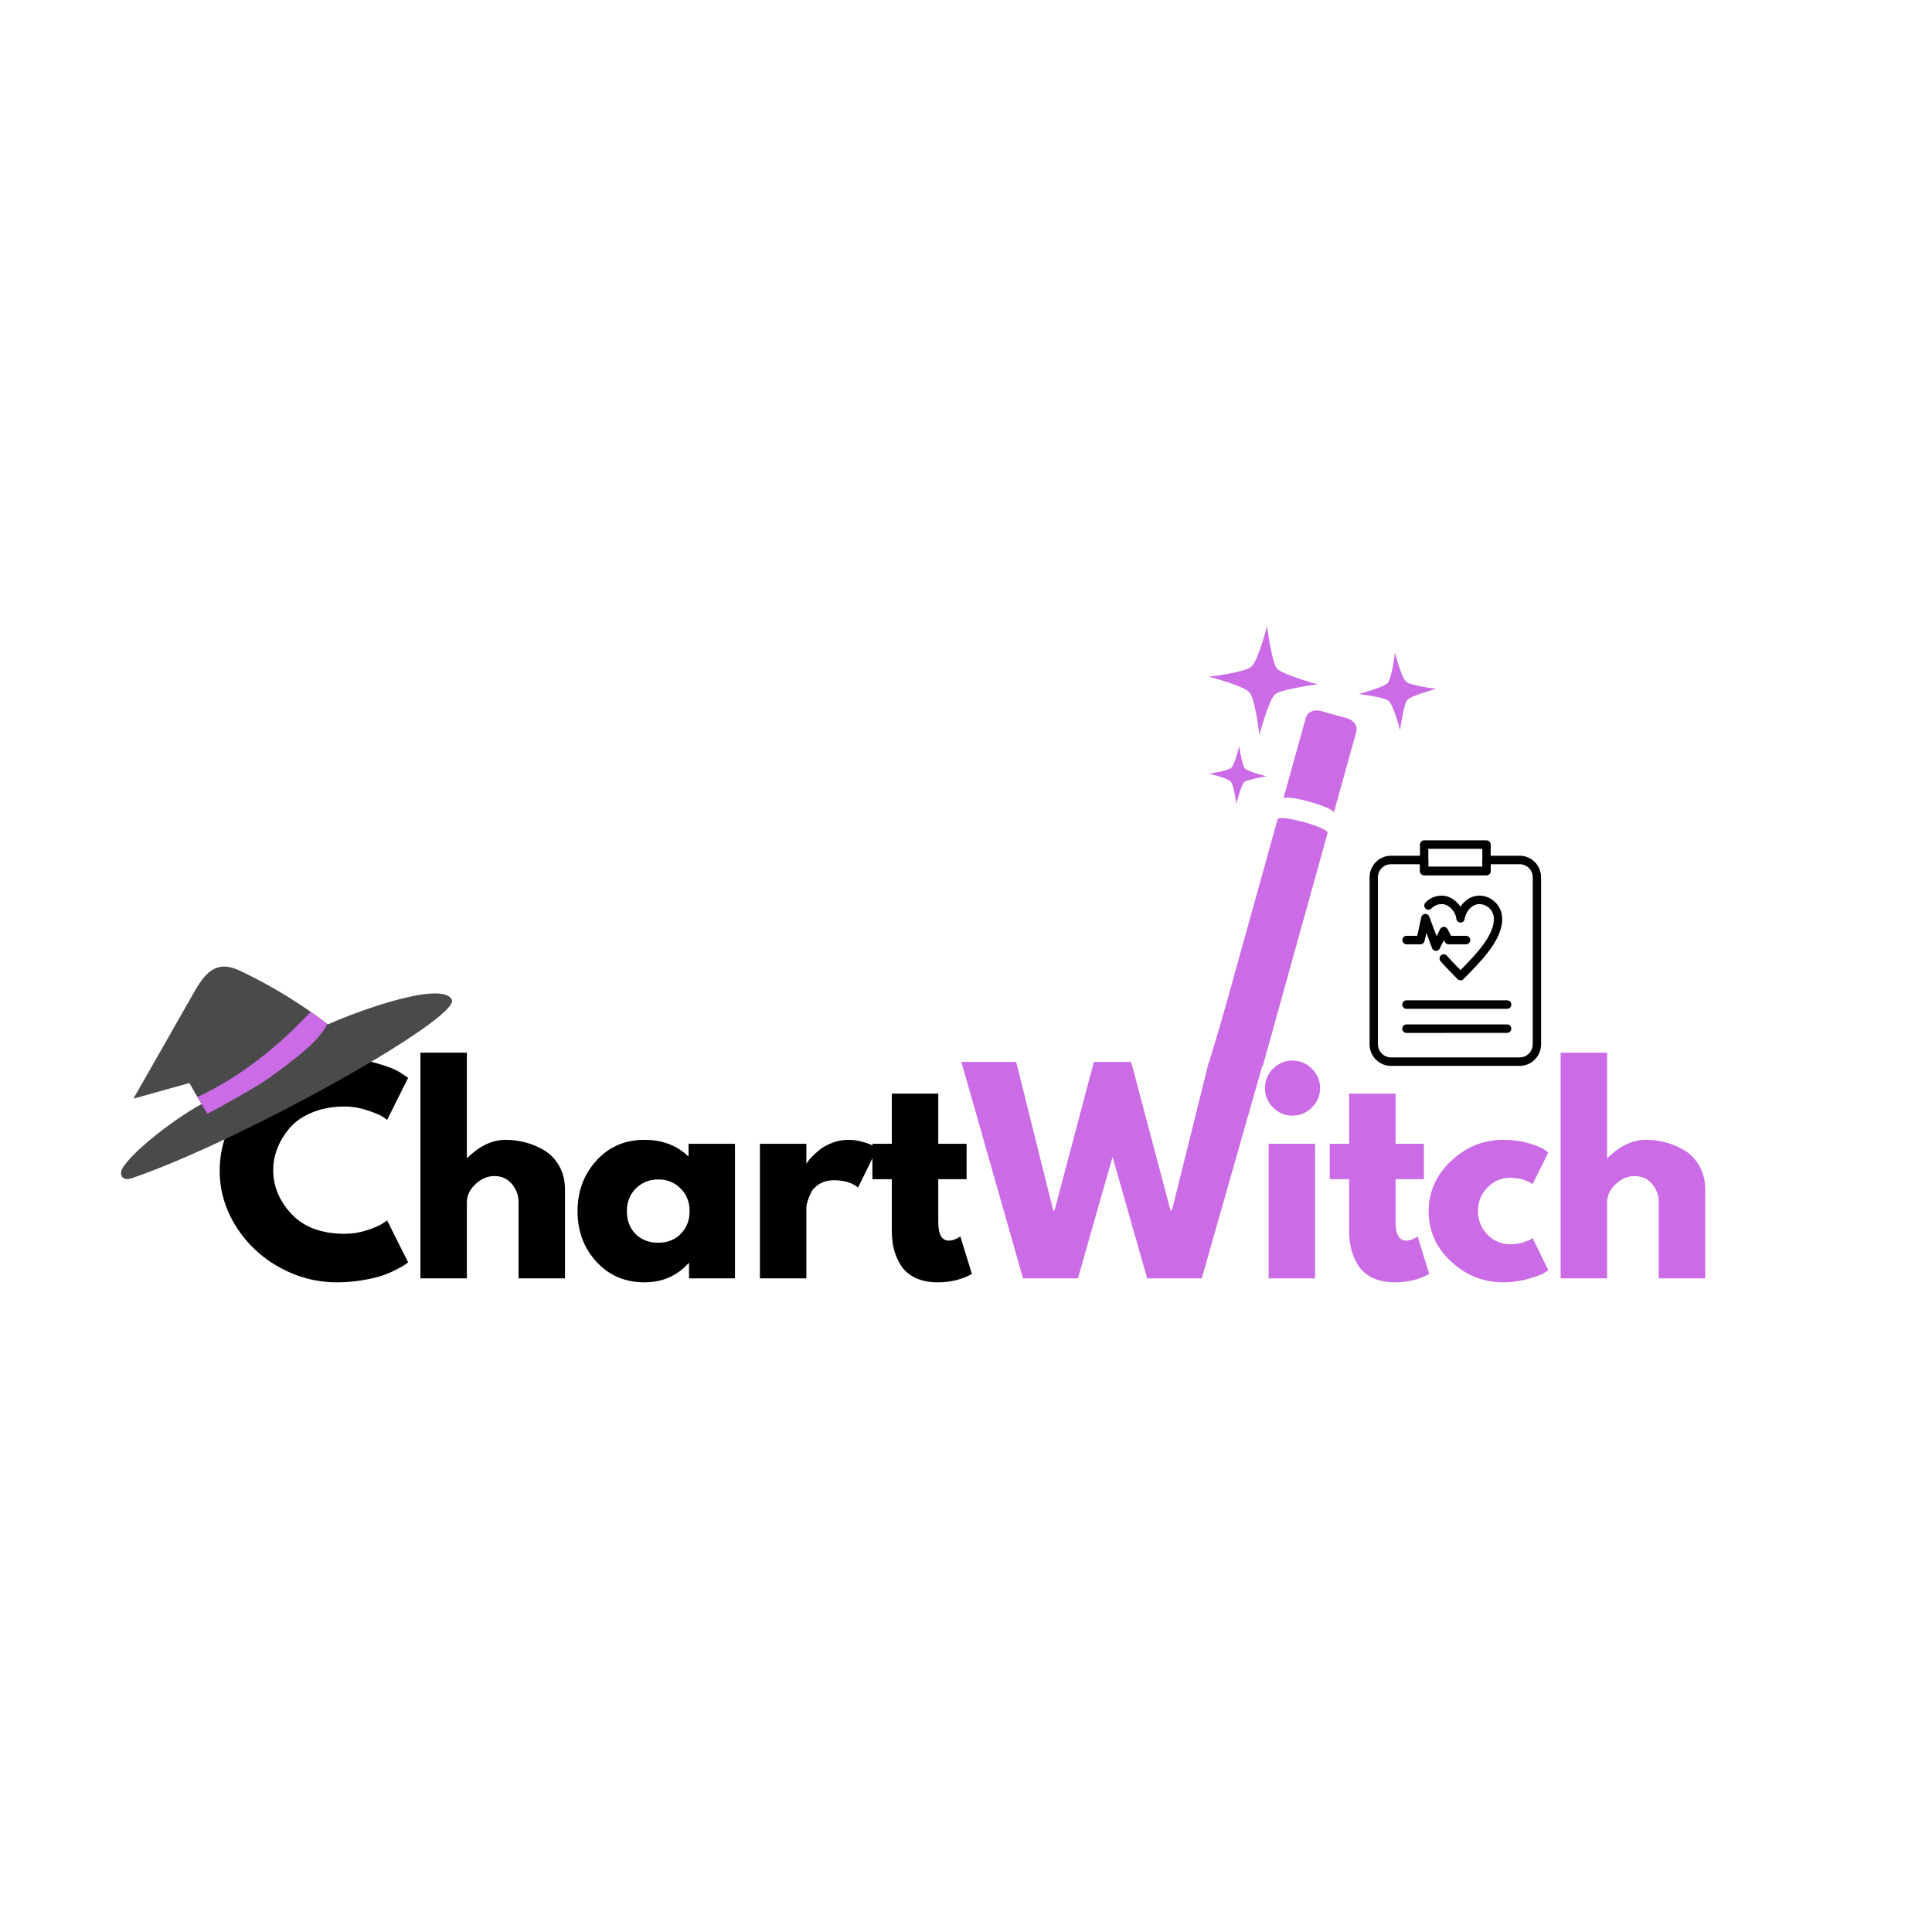 <svg xmlns="http://www.w3.org/2000/svg" xmlns:xlink="http://www.w3.org/1999/xlink" width="500" zoomAndPan="magnify" viewBox="0 0 375 375" height="500" preserveAspectRatio="xMidYMid meet" version="1.0"><defs><g/><clipPath id="ca2b425c2a"><path d="M 249 137 L 264 137 L 264 158 L 249 158 Z M 249 137 " clip-rule="nonzero"/></clipPath><clipPath id="aa6227b373"><path d="M 202.484 145.961 L 265.566 110.34 L 301.973 174.805 L 238.891 210.43 Z M 202.484 145.961 " clip-rule="nonzero"/></clipPath><clipPath id="96dcb6ca36"><path d="M 265.598 110.32 L 202.52 145.941 L 238.922 210.41 L 302.004 174.789 Z M 265.598 110.32 " clip-rule="nonzero"/></clipPath><clipPath id="dd222c49b1"><path d="M 235 158 L 258 158 L 258 208 L 235 208 Z M 235 158 " clip-rule="nonzero"/></clipPath><clipPath id="a8f45b1b33"><path d="M 202.484 145.961 L 265.566 110.34 L 301.973 174.805 L 238.891 210.43 Z M 202.484 145.961 " clip-rule="nonzero"/></clipPath><clipPath id="6b99e2dc90"><path d="M 265.598 110.32 L 202.52 145.941 L 238.922 210.41 L 302.004 174.789 Z M 265.598 110.32 " clip-rule="nonzero"/></clipPath><clipPath id="45d47ff563"><path d="M 263 126 L 279 126 L 279 142 L 263 142 Z M 263 126 " clip-rule="nonzero"/></clipPath><clipPath id="4e8d068677"><path d="M 202.484 145.961 L 265.566 110.34 L 301.973 174.805 L 238.891 210.43 Z M 202.484 145.961 " clip-rule="nonzero"/></clipPath><clipPath id="ddfb7a3253"><path d="M 265.598 110.32 L 202.52 145.941 L 238.922 210.41 L 302.004 174.789 Z M 265.598 110.32 " clip-rule="nonzero"/></clipPath><clipPath id="c031c31d99"><path d="M 234 121 L 256 121 L 256 143 L 234 143 Z M 234 121 " clip-rule="nonzero"/></clipPath><clipPath id="feeff9a120"><path d="M 202.484 145.961 L 265.566 110.34 L 301.973 174.805 L 238.891 210.43 Z M 202.484 145.961 " clip-rule="nonzero"/></clipPath><clipPath id="8a7d5eadd7"><path d="M 265.598 110.32 L 202.52 145.941 L 238.922 210.41 L 302.004 174.789 Z M 265.598 110.32 " clip-rule="nonzero"/></clipPath><clipPath id="0df0529b5c"><path d="M 234 144 L 246 144 L 246 157 L 234 157 Z M 234 144 " clip-rule="nonzero"/></clipPath><clipPath id="c54ce95778"><path d="M 202.484 145.961 L 265.566 110.34 L 301.973 174.805 L 238.891 210.43 Z M 202.484 145.961 " clip-rule="nonzero"/></clipPath><clipPath id="eec06e61e4"><path d="M 265.598 110.32 L 202.52 145.941 L 238.922 210.41 L 302.004 174.789 Z M 265.598 110.32 " clip-rule="nonzero"/></clipPath><clipPath id="21513bda70"><path d="M 275 163.105 L 290 163.105 L 290 170 L 275 170 Z M 275 163.105 " clip-rule="nonzero"/></clipPath><clipPath id="306896a4c2"><path d="M 265.762 166 L 299.195 166 L 299.195 206.891 L 265.762 206.891 Z M 265.762 166 " clip-rule="nonzero"/></clipPath><clipPath id="a2b2aab92f"><path d="M 23.508 187.395 L 88 187.395 L 88 229 L 23.508 229 Z M 23.508 187.395 " clip-rule="nonzero"/></clipPath><clipPath id="f10a7275b5"><path d="M 234 192 L 244 192 L 244 209 L 234 209 Z M 234 192 " clip-rule="nonzero"/></clipPath><clipPath id="27511da9a5"><path d="M 238.848 192.328 L 247.23 194.855 L 243.098 208.574 L 234.711 206.047 Z M 238.848 192.328 " clip-rule="nonzero"/></clipPath><clipPath id="e17ae6eb6d"><path d="M 238.848 192.328 L 247.23 194.855 L 243.098 208.574 L 234.711 206.047 Z M 238.848 192.328 " clip-rule="nonzero"/></clipPath></defs><g clip-path="url(#ca2b425c2a)"><g clip-path="url(#aa6227b373)"><g clip-path="url(#96dcb6ca36)"><path fill="#cb6ce6" d="M 254.207 155.621 C 254.133 155.602 254.059 155.582 253.984 155.562 C 251.605 154.918 249.23 154.543 249.082 155.062 L 253.473 139.281 C 253.773 138.211 255.047 137.629 256.32 137.98 L 261.504 139.426 C 262.777 139.777 263.57 140.938 263.27 142.008 L 258.879 157.785 C 258.965 157.461 258.125 156.984 256.91 156.508 C 256.121 156.199 255.172 155.891 254.207 155.621 Z M 254.207 155.621 " fill-opacity="1" fill-rule="nonzero"/></g></g></g><g clip-path="url(#dd222c49b1)"><g clip-path="url(#a8f45b1b33)"><g clip-path="url(#6b99e2dc90)"><path fill="#cb6ce6" d="M 247.98 159.023 C 248.125 158.512 250.441 158.871 252.785 159.496 L 252.789 159.48 L 253.012 159.543 C 255.453 160.223 257.824 161.168 257.684 161.707 L 245.023 207.219 C 243.398 206.957 241.801 206.586 240.227 206.105 L 240.223 206.121 C 240.223 206.121 236.934 204.977 235.398 204.25 Z M 247.98 159.023 " fill-opacity="1" fill-rule="nonzero"/></g></g></g><g clip-path="url(#45d47ff563)"><g clip-path="url(#4e8d068677)"><g clip-path="url(#ddfb7a3253)"><path fill="#cb6ce6" d="M 263.723 134.695 C 263.723 134.695 268.547 133.469 269.367 132.535 C 270.184 131.598 270.762 126.656 270.762 126.656 C 270.762 126.656 271.988 131.48 272.922 132.301 C 273.859 133.121 278.805 133.699 278.805 133.699 C 278.805 133.699 273.891 135.02 273.16 135.855 C 272.426 136.695 271.762 141.738 271.762 141.738 C 271.762 141.738 270.438 136.824 269.574 136.066 C 268.707 135.312 263.723 134.695 263.723 134.695 Z M 263.723 134.695 " fill-opacity="1" fill-rule="nonzero"/></g></g></g><g clip-path="url(#c031c31d99)"><g clip-path="url(#feeff9a120)"><g clip-path="url(#8a7d5eadd7)"><path fill="#cb6ce6" d="M 247.469 134.785 C 246.254 135.844 244.449 142.656 244.449 142.656 C 244.449 142.656 243.668 135.719 242.523 134.402 C 241.379 133.082 234.625 131.34 234.625 131.34 C 234.625 131.34 241.559 130.559 242.875 129.414 C 244.191 128.27 245.934 121.516 245.934 121.516 C 245.934 121.516 246.84 128.59 247.859 129.766 C 248.883 130.945 255.762 132.828 255.762 132.828 C 255.762 132.828 248.688 133.73 247.469 134.785 Z M 247.469 134.785 " fill-opacity="1" fill-rule="nonzero"/></g></g></g><g clip-path="url(#0df0529b5c)"><g clip-path="url(#c54ce95778)"><g clip-path="url(#eec06e61e4)"><path fill="#cb6ce6" d="M 245.871 150.688 C 245.871 150.688 242.129 151.25 241.496 151.828 C 240.863 152.402 239.988 156.035 239.988 156.035 C 239.988 156.035 239.492 152.367 238.867 151.684 C 238.246 151 234.645 150.156 234.645 150.156 C 234.645 150.156 238.309 149.66 238.996 149.035 C 239.68 148.414 240.523 144.809 240.523 144.809 C 240.523 144.809 241.086 148.551 241.641 149.16 C 242.199 149.773 245.871 150.688 245.871 150.688 Z M 245.871 150.688 " fill-opacity="1" fill-rule="nonzero"/></g></g></g><path fill="#000000" d="M 278.723 184.574 C 278.707 184.574 278.691 184.574 278.676 184.57 C 278.355 184.551 278.078 184.344 277.965 184.039 L 276.867 181.086 L 276.805 181.383 C 276.801 181.391 276.801 181.395 276.797 181.402 L 276.492 182.664 C 276.402 183.031 276.078 183.289 275.707 183.289 L 273.012 183.289 C 272.562 183.289 272.199 182.922 272.199 182.469 C 272.199 182.012 272.562 181.645 273.008 181.645 L 275.07 181.641 L 275.223 181.02 L 275.871 178.031 C 275.949 177.676 276.246 177.414 276.605 177.387 C 276.965 177.359 277.293 177.574 277.422 177.918 L 278.836 181.723 L 279.531 180.344 C 279.668 180.07 279.941 179.898 280.242 179.895 C 280.246 179.895 280.25 179.895 280.25 179.895 C 280.551 179.895 280.824 180.062 280.965 180.332 L 281.656 181.641 L 284.566 181.645 C 285.016 181.645 285.379 182.012 285.379 182.469 C 285.375 182.922 285.016 183.289 284.566 183.289 L 281.168 183.289 C 280.871 183.289 280.594 183.121 280.453 182.852 L 280.266 182.492 L 279.441 184.125 C 279.305 184.402 279.023 184.574 278.723 184.574 Z M 278.723 184.574 " fill-opacity="1" fill-rule="nonzero"/><path fill="#000000" d="M 283.484 190.289 C 283.277 190.289 283.07 190.211 282.914 190.047 C 281.867 188.984 280.68 187.781 279.621 186.594 C 279.32 186.254 279.348 185.734 279.68 185.43 C 280.008 185.125 280.52 185.148 280.824 185.488 C 281.668 186.438 282.605 187.406 283.484 188.301 C 286.762 184.965 289.961 181.543 289.961 178.363 C 289.961 176.777 288.691 175.488 287.129 175.488 C 285.785 175.488 284.562 176.734 284.281 178.387 C 284.215 178.797 283.859 179.086 283.449 179.07 C 283.043 179.051 282.711 178.73 282.676 178.32 C 282.566 177.035 281.277 175.484 279.844 175.484 C 279.086 175.484 278.371 175.789 277.832 176.336 C 277.516 176.66 277.004 176.66 276.688 176.34 C 276.371 176.02 276.371 175.496 276.684 175.176 C 277.527 174.312 278.648 173.84 279.844 173.84 C 281.34 173.84 282.672 174.781 283.484 175.996 C 284.32 174.676 285.656 173.84 287.129 173.84 C 289.582 173.84 291.578 175.871 291.578 178.363 C 291.578 182.41 287.754 186.293 284.055 190.047 C 283.898 190.211 283.691 190.289 283.484 190.289 Z M 283.484 190.289 " fill-opacity="1" fill-rule="nonzero"/><g clip-path="url(#21513bda70)"><path fill="#000000" d="M 288.531 169.883 L 276.426 169.883 C 275.977 169.883 275.617 169.516 275.617 169.059 L 275.617 163.934 C 275.617 163.477 275.977 163.109 276.426 163.109 L 288.531 163.109 C 288.98 163.109 289.344 163.477 289.344 163.934 L 289.344 169.059 C 289.344 169.516 288.98 169.883 288.531 169.883 Z M 277.234 168.238 L 287.723 168.238 L 287.723 164.754 L 277.234 164.754 Z M 277.234 168.238 " fill-opacity="1" fill-rule="nonzero"/></g><g clip-path="url(#306896a4c2)"><path fill="#000000" d="M 294.992 206.883 L 269.969 206.883 C 267.688 206.883 265.832 205 265.832 202.68 L 265.832 170.301 C 265.832 167.984 267.688 166.098 269.969 166.098 L 276.426 166.098 C 276.871 166.098 277.234 166.465 277.234 166.922 L 277.234 168.238 L 287.723 168.238 L 287.723 166.922 C 287.723 166.469 288.086 166.098 288.531 166.098 L 294.992 166.098 C 297.273 166.098 299.125 167.984 299.125 170.301 L 299.125 202.68 C 299.125 205 297.273 206.883 294.992 206.883 Z M 269.969 167.746 C 268.582 167.746 267.453 168.891 267.453 170.301 L 267.453 202.68 C 267.453 204.09 268.582 205.238 269.969 205.238 L 294.992 205.238 C 296.379 205.238 297.504 204.09 297.504 202.68 L 297.504 170.301 C 297.504 168.891 296.379 167.746 294.992 167.746 L 289.344 167.746 L 289.344 169.059 C 289.344 169.516 288.98 169.883 288.531 169.883 L 276.426 169.883 C 275.977 169.883 275.617 169.516 275.617 169.059 L 275.617 167.746 Z M 269.969 167.746 " fill-opacity="1" fill-rule="nonzero"/></g><path fill="#000000" d="M 272.992 195.812 C 272.547 195.812 272.184 195.441 272.184 194.988 C 272.184 194.535 272.547 194.164 272.992 194.164 L 292.539 194.164 C 292.988 194.164 293.352 194.531 293.352 194.984 C 293.352 195.441 292.988 195.809 292.539 195.809 Z M 272.992 195.812 " fill-opacity="1" fill-rule="nonzero"/><path fill="#000000" d="M 272.988 200.488 C 272.539 200.488 272.176 200.121 272.176 199.664 C 272.176 199.211 272.539 198.844 272.988 198.84 L 292.535 198.836 C 292.98 198.836 293.344 199.203 293.344 199.66 C 293.344 200.113 292.98 200.48 292.535 200.48 Z M 272.988 200.488 " fill-opacity="1" fill-rule="nonzero"/><g fill="#000000" fill-opacity="1"><g transform="translate(41.469, 248.132)"><g><path d="M 25.422 -8.656 C 26.879 -8.656 28.297 -8.875 29.672 -9.312 C 31.047 -9.758 32.055 -10.188 32.703 -10.594 L 33.672 -11.25 L 37.75 -3.109 C 37.613 -3.004 37.426 -2.863 37.188 -2.688 C 36.945 -2.52 36.395 -2.207 35.531 -1.75 C 34.664 -1.289 33.738 -0.891 32.75 -0.547 C 31.77 -0.211 30.477 0.086 28.875 0.359 C 27.281 0.629 25.633 0.766 23.938 0.766 C 20.031 0.766 16.328 -0.191 12.828 -2.109 C 9.336 -4.023 6.52 -6.664 4.375 -10.031 C 2.238 -13.395 1.172 -17.031 1.172 -20.938 C 1.172 -23.883 1.797 -26.719 3.047 -29.438 C 4.305 -32.156 5.977 -34.484 8.062 -36.422 C 10.156 -38.359 12.594 -39.898 15.375 -41.047 C 18.164 -42.203 21.02 -42.781 23.938 -42.781 C 26.656 -42.781 29.16 -42.457 31.453 -41.812 C 33.742 -41.176 35.363 -40.535 36.312 -39.891 L 37.75 -38.922 L 33.672 -30.766 C 33.43 -30.973 33.07 -31.219 32.594 -31.5 C 32.125 -31.789 31.176 -32.172 29.75 -32.641 C 28.32 -33.117 26.879 -33.359 25.422 -33.359 C 23.109 -33.359 21.035 -32.984 19.203 -32.234 C 17.367 -31.492 15.914 -30.508 14.844 -29.281 C 13.781 -28.062 12.969 -26.75 12.406 -25.344 C 11.844 -23.938 11.562 -22.5 11.562 -21.031 C 11.562 -17.844 12.758 -14.984 15.156 -12.453 C 17.551 -9.922 20.973 -8.656 25.422 -8.656 Z M 25.422 -8.656 "/></g></g></g><g fill="#000000" fill-opacity="1"><g transform="translate(78.541, 248.132)"><g><path d="M 3.062 0 L 3.062 -43.812 L 12.078 -43.812 L 12.078 -23.375 L 12.172 -23.375 C 14.516 -25.719 17.008 -26.891 19.656 -26.891 C 20.945 -26.891 22.227 -26.719 23.5 -26.375 C 24.781 -26.039 26.004 -25.516 27.172 -24.797 C 28.348 -24.086 29.301 -23.078 30.031 -21.766 C 30.758 -20.461 31.125 -18.945 31.125 -17.219 L 31.125 0 L 22.109 0 L 22.109 -14.766 C 22.109 -16.129 21.676 -17.316 20.812 -18.328 C 19.945 -19.348 18.816 -19.859 17.422 -19.859 C 16.066 -19.859 14.836 -19.332 13.734 -18.281 C 12.629 -17.227 12.078 -16.055 12.078 -14.766 L 12.078 0 Z M 3.062 0 "/></g></g></g><g fill="#000000" fill-opacity="1"><g transform="translate(110.928, 248.132)"><g><path d="M 4.828 -3.234 C 2.391 -5.898 1.172 -9.164 1.172 -13.031 C 1.172 -16.906 2.391 -20.18 4.828 -22.859 C 7.273 -25.547 10.383 -26.891 14.156 -26.891 C 17.625 -26.891 20.477 -25.805 22.719 -23.641 L 22.719 -26.125 L 31.734 -26.125 L 31.734 0 L 22.812 0 L 22.812 -2.953 L 22.719 -2.953 C 20.477 -0.473 17.625 0.766 14.156 0.766 C 10.383 0.766 7.273 -0.566 4.828 -3.234 Z M 12.5 -17.469 C 11.332 -16.312 10.75 -14.832 10.75 -13.031 C 10.75 -11.238 11.305 -9.77 12.422 -8.625 C 13.547 -7.488 15.023 -6.922 16.859 -6.922 C 18.629 -6.922 20.082 -7.5 21.219 -8.656 C 22.352 -9.812 22.922 -11.273 22.922 -13.047 C 22.922 -14.836 22.332 -16.312 21.156 -17.469 C 19.988 -18.625 18.555 -19.203 16.859 -19.203 C 15.129 -19.203 13.676 -18.625 12.5 -17.469 Z M 12.5 -17.469 "/></g></g></g><g fill="#000000" fill-opacity="1"><g transform="translate(144.435, 248.132)"><g><path d="M 3.062 0 L 3.062 -26.125 L 12.078 -26.125 L 12.078 -22.359 L 12.172 -22.359 C 12.242 -22.492 12.352 -22.66 12.5 -22.859 C 12.656 -23.066 12.988 -23.426 13.5 -23.938 C 14.008 -24.445 14.551 -24.906 15.125 -25.312 C 15.707 -25.719 16.457 -26.082 17.375 -26.406 C 18.289 -26.727 19.223 -26.891 20.172 -26.891 C 21.148 -26.891 22.113 -26.754 23.062 -26.484 C 24.02 -26.211 24.719 -25.941 25.156 -25.672 L 25.875 -25.266 L 22.109 -17.625 C 20.984 -18.57 19.422 -19.047 17.422 -19.047 C 16.336 -19.047 15.406 -18.805 14.625 -18.328 C 13.844 -17.859 13.289 -17.285 12.969 -16.609 C 12.645 -15.93 12.414 -15.352 12.281 -14.875 C 12.145 -14.395 12.078 -14.02 12.078 -13.75 L 12.078 0 Z M 3.062 0 "/></g></g></g><g fill="#000000" fill-opacity="1"><g transform="translate(168.522, 248.132)"><g><path d="M 4.578 -26.125 L 4.578 -35.859 L 13.594 -35.859 L 13.594 -26.125 L 19.094 -26.125 L 19.094 -19.25 L 13.594 -19.25 L 13.594 -10.953 C 13.594 -8.535 14.273 -7.328 15.641 -7.328 C 15.973 -7.328 16.328 -7.395 16.703 -7.531 C 17.078 -7.676 17.367 -7.816 17.578 -7.953 L 17.875 -8.156 L 20.125 -0.859 C 18.188 0.223 15.977 0.766 13.5 0.766 C 11.801 0.766 10.336 0.469 9.109 -0.125 C 7.891 -0.719 6.969 -1.516 6.344 -2.516 C 5.719 -3.523 5.266 -4.578 4.984 -5.672 C 4.711 -6.773 4.578 -7.957 4.578 -9.219 L 4.578 -19.25 L 0.812 -19.25 L 0.812 -26.125 Z M 4.578 -26.125 "/></g></g></g><g fill="#cb6ce6" fill-opacity="1"><g transform="translate(187.368, 248.132)"><g><path d="M 35.297 0 L 28.578 -23.578 L 21.859 0 L 11.203 0 L -0.766 -42.016 L 9.875 -42.016 L 17.062 -13.188 L 17.312 -13.188 L 24.953 -42.016 L 32.188 -42.016 L 39.828 -13.188 L 40.094 -13.188 L 47.266 -42.016 L 57.859 -42.016 L 45.891 0 Z M 35.297 0 "/></g></g></g><g fill="#cb6ce6" fill-opacity="1"><g transform="translate(243.18, 248.132)"><g><path d="M 3.922 -40.703 C 4.973 -41.754 6.227 -42.281 7.688 -42.281 C 9.145 -42.281 10.398 -41.754 11.453 -40.703 C 12.516 -39.648 13.047 -38.391 13.047 -36.922 C 13.047 -35.461 12.516 -34.207 11.453 -33.156 C 10.398 -32.102 9.145 -31.578 7.688 -31.578 C 6.227 -31.578 4.973 -32.102 3.922 -33.156 C 2.867 -34.207 2.344 -35.461 2.344 -36.922 C 2.344 -38.391 2.867 -39.648 3.922 -40.703 Z M 3.062 -26.125 L 3.062 0 L 12.078 0 L 12.078 -26.125 Z M 3.062 -26.125 "/></g></g></g><g fill="#cb6ce6" fill-opacity="1"><g transform="translate(257.285, 248.132)"><g><path d="M 4.578 -26.125 L 4.578 -35.859 L 13.594 -35.859 L 13.594 -26.125 L 19.094 -26.125 L 19.094 -19.25 L 13.594 -19.25 L 13.594 -10.953 C 13.594 -8.535 14.273 -7.328 15.641 -7.328 C 15.973 -7.328 16.328 -7.395 16.703 -7.531 C 17.078 -7.676 17.367 -7.816 17.578 -7.953 L 17.875 -8.156 L 20.125 -0.859 C 18.188 0.223 15.977 0.766 13.5 0.766 C 11.801 0.766 10.336 0.469 9.109 -0.125 C 7.891 -0.719 6.969 -1.516 6.344 -2.516 C 5.719 -3.523 5.266 -4.578 4.984 -5.672 C 4.711 -6.773 4.578 -7.957 4.578 -9.219 L 4.578 -19.25 L 0.812 -19.25 L 0.812 -26.125 Z M 4.578 -26.125 "/></g></g></g><g fill="#cb6ce6" fill-opacity="1"><g transform="translate(276.126, 248.132)"><g><path d="M 16.969 -19.516 C 15.27 -19.516 13.805 -18.883 12.578 -17.625 C 11.359 -16.363 10.75 -14.852 10.75 -13.094 C 10.75 -11.289 11.359 -9.758 12.578 -8.5 C 13.805 -7.25 15.27 -6.625 16.969 -6.625 C 17.781 -6.625 18.551 -6.723 19.281 -6.922 C 20.008 -7.129 20.547 -7.332 20.891 -7.531 L 21.344 -7.844 L 24.406 -1.578 C 24.164 -1.41 23.832 -1.195 23.406 -0.938 C 22.977 -0.688 22.008 -0.344 20.5 0.094 C 18.988 0.539 17.367 0.766 15.641 0.766 C 11.797 0.766 8.422 -0.582 5.516 -3.281 C 2.617 -5.977 1.172 -9.211 1.172 -12.984 C 1.172 -16.785 2.617 -20.051 5.516 -22.781 C 8.422 -25.52 11.797 -26.891 15.641 -26.891 C 17.367 -26.891 18.961 -26.688 20.422 -26.281 C 21.879 -25.875 22.914 -25.469 23.531 -25.062 L 24.406 -24.453 L 21.344 -18.281 C 20.219 -19.102 18.758 -19.516 16.969 -19.516 Z M 16.969 -19.516 "/></g></g></g><g fill="#cb6ce6" fill-opacity="1"><g transform="translate(299.856, 248.132)"><g><path d="M 3.062 0 L 3.062 -43.812 L 12.078 -43.812 L 12.078 -23.375 L 12.172 -23.375 C 14.516 -25.719 17.008 -26.891 19.656 -26.891 C 20.945 -26.891 22.227 -26.719 23.5 -26.375 C 24.781 -26.039 26.004 -25.516 27.172 -24.797 C 28.348 -24.086 29.301 -23.078 30.031 -21.766 C 30.758 -20.461 31.125 -18.945 31.125 -17.219 L 31.125 0 L 22.109 0 L 22.109 -14.766 C 22.109 -16.129 21.676 -17.316 20.812 -18.328 C 19.945 -19.348 18.816 -19.859 17.422 -19.859 C 16.066 -19.859 14.836 -19.332 13.734 -18.281 C 12.629 -17.227 12.078 -16.055 12.078 -14.766 L 12.078 0 Z M 3.062 0 "/></g></g></g><g clip-path="url(#a2b2aab92f)"><path fill="#4a4a4a" d="M 40.457 216.469 C 39.176 214.418 37.945 212.328 36.773 210.211 C 33.176 211.223 29.539 212.238 25.898 213.25 C 29.848 206.324 33.797 199.398 37.742 192.473 C 38.961 190.332 40.52 187.957 42.961 187.641 C 44.438 187.449 45.883 188.082 47.223 188.73 C 53.035 191.543 58.57 194.926 63.625 198.84 C 70.668 195.73 85.785 190.473 87.688 193.992 C 89.59 197.516 47.34 221.207 25.645 228.672 C 23.582 229.383 23.156 227.848 23.715 226.863 C 25.723 223.324 34.629 216.641 39.238 214.25 " fill-opacity="1" fill-rule="nonzero"/></g><path fill="#cb6ce6" d="M 63.488 198.762 C 62.031 197.613 61.523 197.285 60.289 196.41 C 54.004 203.148 46.461 209.152 38.316 212.93 C 38.625 213.469 39.188 214.418 40.262 216.164 C 42.734 214.918 50.051 210.828 52.25 209.215 C 55.191 207.062 62.199 202.145 63.488 198.762 Z M 63.488 198.762 " fill-opacity="1" fill-rule="nonzero"/><g clip-path="url(#f10a7275b5)"><g clip-path="url(#27511da9a5)"><g clip-path="url(#e17ae6eb6d)"><path fill="#cb6ce6" d="M 238.844 192.336 L 236.727 199.371 L 234.605 206.406 C 237.418 207.25 240.23 208.094 243.039 208.934 C 241.641 203.402 240.242 197.871 238.844 192.336 " fill-opacity="1" fill-rule="nonzero"/></g></g></g></svg>
